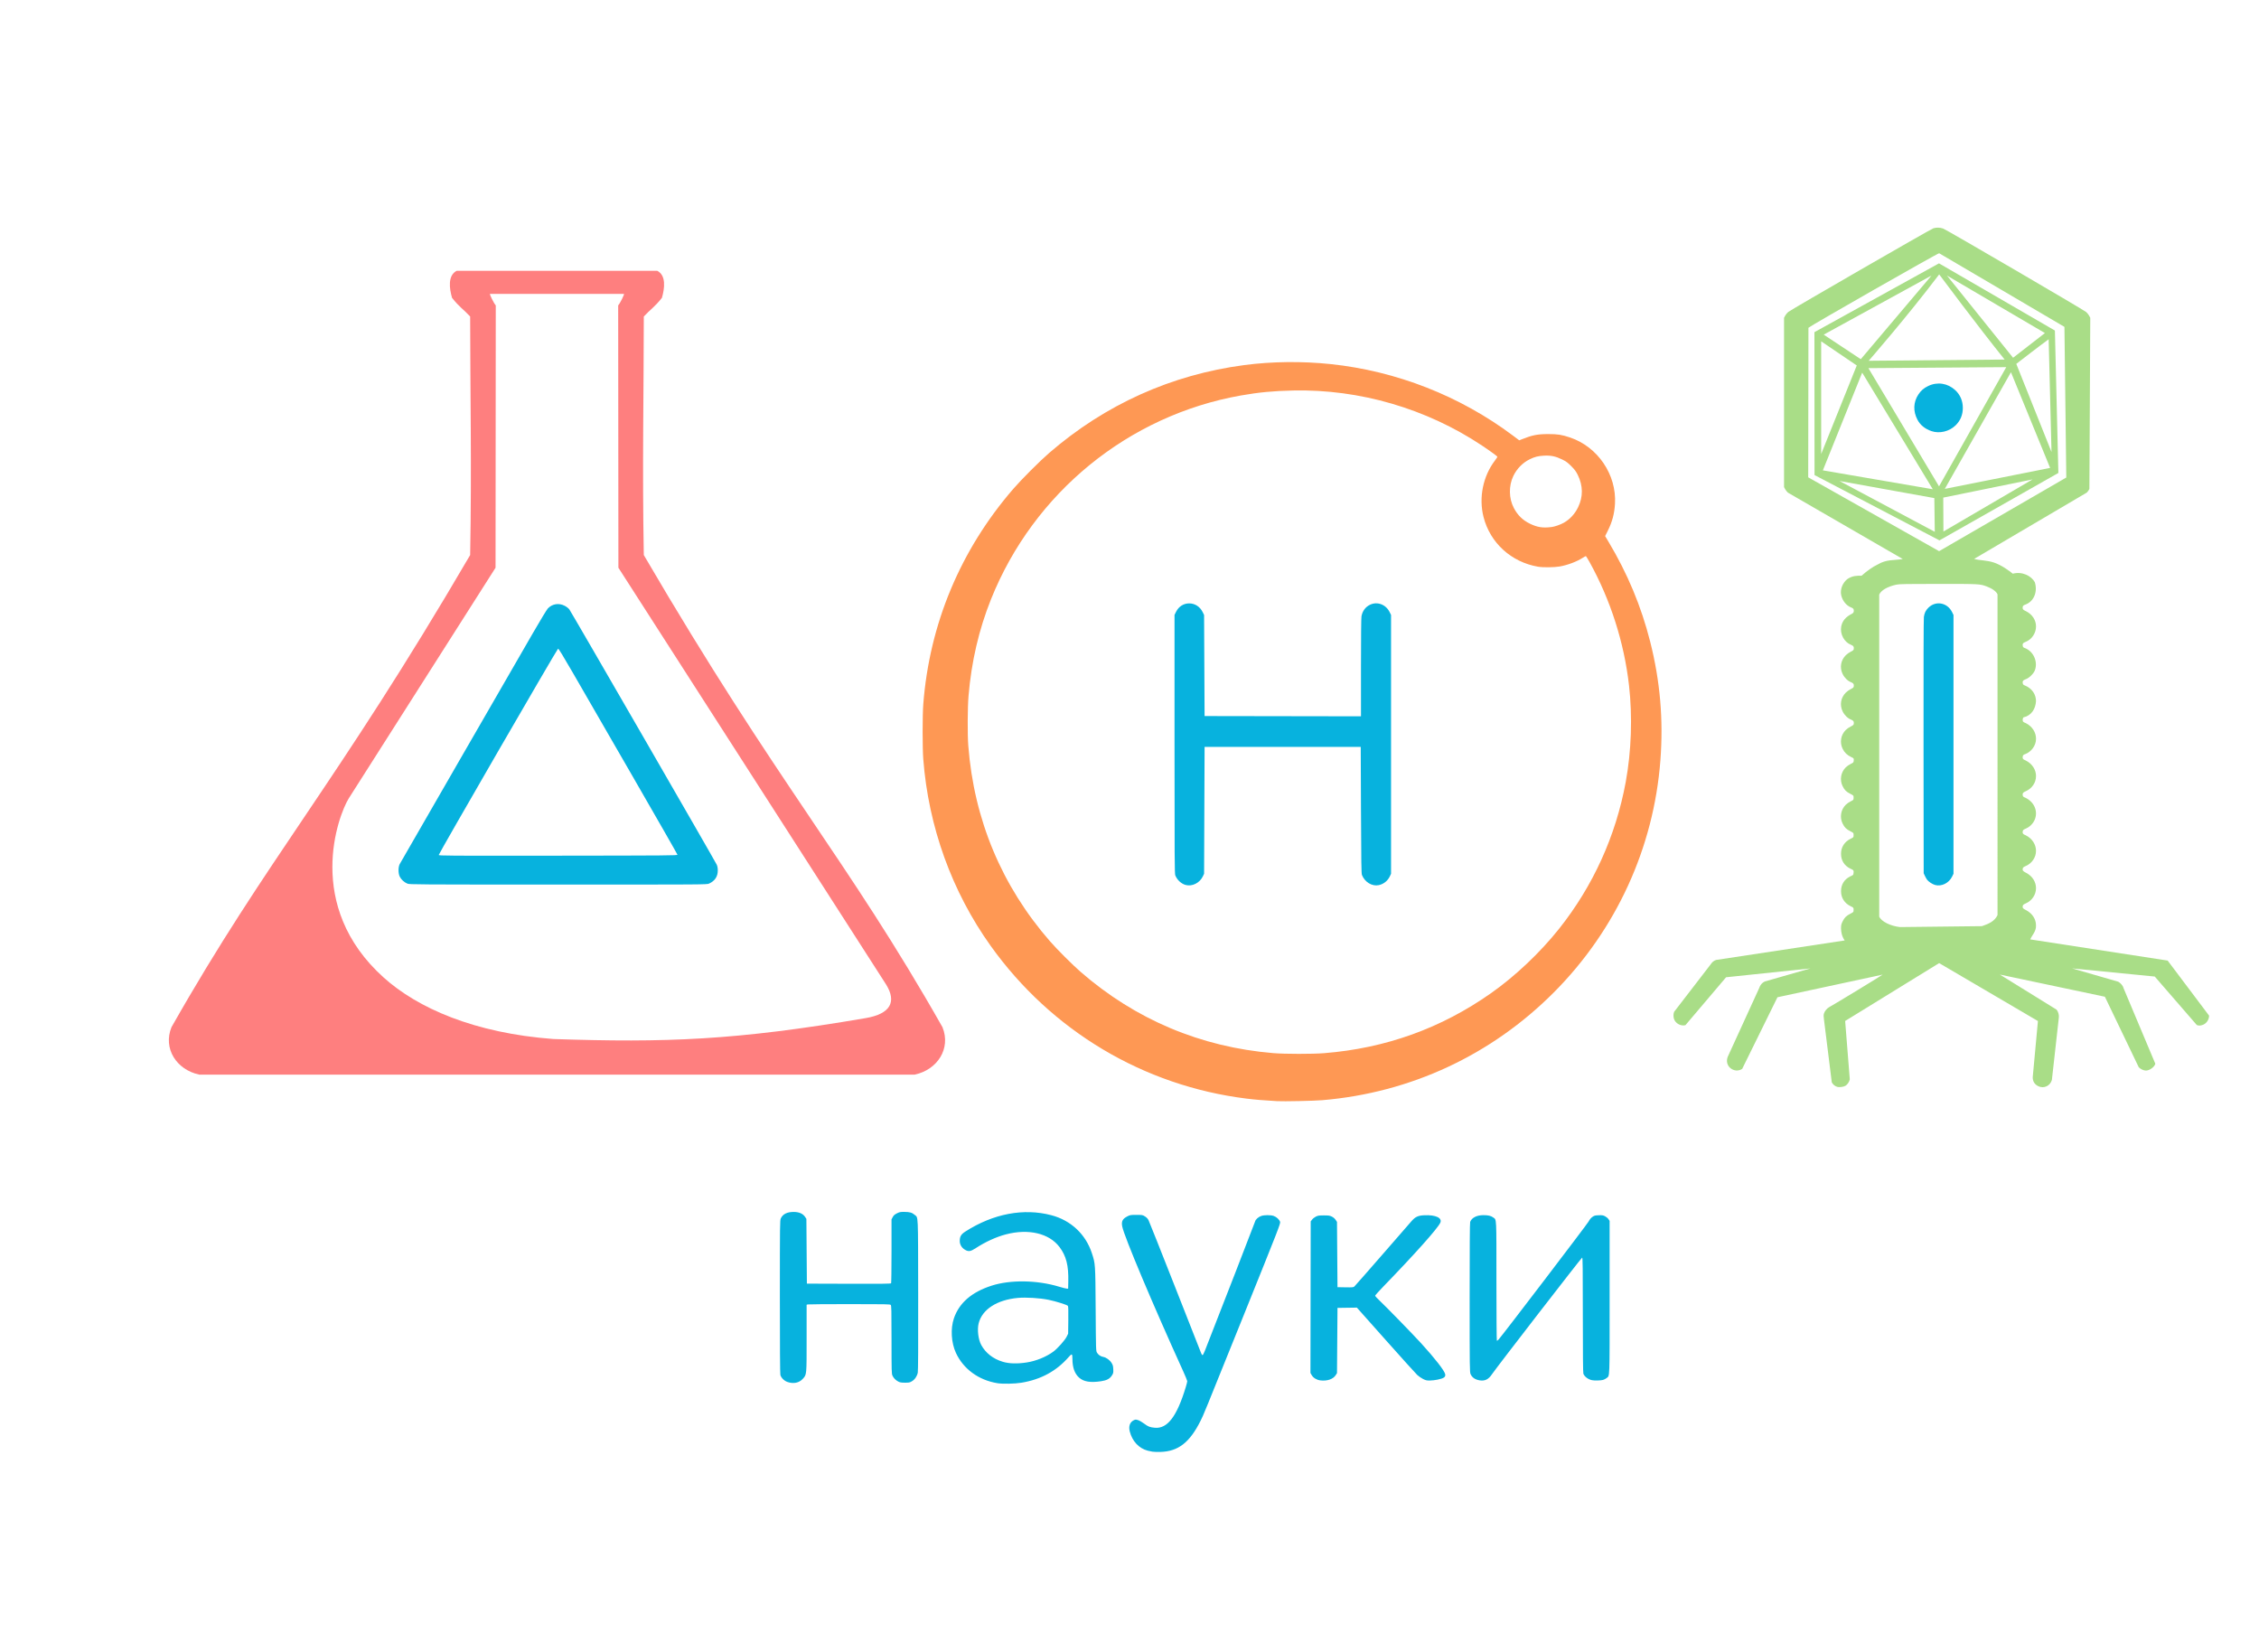<?xml version="1.0" encoding="UTF-8" standalone="no"?>
<!-- Created with Inkscape (http://www.inkscape.org/) -->

<svg
   xmlns:dc="http://purl.org/dc/elements/1.1/"
   xmlns:cc="http://creativecommons.org/ns#"
   xmlns:rdf="http://www.w3.org/1999/02/22-rdf-syntax-ns#"
   xmlns:svg="http://www.w3.org/2000/svg"
   xmlns="http://www.w3.org/2000/svg"
   xmlns:sodipodi="http://sodipodi.sourceforge.net/DTD/sodipodi-0.dtd"
   xmlns:inkscape="http://www.inkscape.org/namespaces/inkscape"
   id="svg2"
   version="1.1"
   inkscape:version="0.92.3 (2405546, 2018-03-11)"
   width="1222.52"
   height="893.701"
   viewBox="0 0 1146.112 837.844"
   sodipodi:docname="logo_dni_nauky_animated_plain.svg">
  <defs
     id="defs6">
    <inkscape:path-effect
       effect="simplify"
       id="path-effect9807"
       is_visible="true"
       steps="1"
       threshold="0"
       smooth_angles="360"
       helper_size="0"
       simplify_individual_paths="false"
       simplify_just_coalesce="false"
       simplifyindividualpaths="false"
       simplifyJustCoalesce="false" />
  </defs>
  <sodipodi:namedview
     pagecolor="#ffffff"
     bordercolor="#666666"
     borderopacity="1"
     objecttolerance="10"
     gridtolerance="10"
     guidetolerance="10"
     inkscape:pageopacity="0"
     inkscape:pageshadow="2"
     inkscape:window-width="1916"
     inkscape:window-height="1027"
     id="namedview4"
     showgrid="false"
     inkscape:zoom="1.4296801"
     inkscape:cy="497.75997"
     inkscape:window-x="0"
     inkscape:window-y="28"
     inkscape:window-maximized="0"
     units="px"
     inkscape:lockguides="false"
     inkscape:cx="251.76907"
     inkscape:current-layer="g9775" />
  <g
     inkscape:groupmode="layer"
     id="layer7"
     inkscape:label="logo_text"
     style="display:inline"
     transform="translate(0,93.75)"
     sodipodi:insensitive="true">
    <path
       sodipodi:nodetypes="cscccssccscssccscsscscsssccccsssccccsssscssssscccccscsscccsscscsssssscccccccccscccsscsscscscccsccsccccscccccssscccccscsssssssccccsccccccccscccccscsssccccsscsssssscsscscscccccscssccccscscccccsccsccsssssssssccccsccsccsscscsscccsccscssscssc"
       inkscape:export-ydpi="30.015354"
       inkscape:export-xdpi="30.015354"
       inkscape:connector-curvature="0"
       id="logo_text"
       d="m 584.744,642.673 c -0.705,-0.117 -1.788,-0.343 -2.407,-0.503 -4.482,-1.161 -7.875,-4.782 -9.152,-9.767 -0.664,-2.592 0.053,-4.668 1.947,-5.634 0.904,-0.461 1.069,-0.47 2.23,-0.126 0.694,0.206 2.082,1 3.11,1.778 2.031,1.538 2.91,1.879 5.44,2.108 6.361,0.576 11.144,-5.671 15.638,-20.425 0.451,-1.481 0.816,-2.923 0.811,-3.205 -0.01,-0.282 -0.954,-2.589 -2.108,-5.128 -15.378,-33.807 -29.789,-68.015 -30.873,-73.283 -0.537,-2.61 0.107,-3.913 2.552,-5.171 1.42,-0.73 1.652,-0.769 4.61,-0.769 3.015,0 3.154,0.025 4.351,0.769 0.833,0.518 1.429,1.145 1.827,1.923 0.325,0.635 6.379,15.864 13.454,33.843 7.075,17.979 13.034,33.122 13.243,33.65 0.209,0.529 0.522,0.961 0.697,0.961 0.174,0 0.69,-0.952 1.147,-2.115 7.979,-20.318 25.381,-65.119 25.514,-65.685 0.243,-1.032 1.665,-2.308 3.126,-2.806 1.556,-0.53 4.768,-0.536 6.307,-0.011 1.412,0.481 2.864,1.821 3.254,3.002 0.27,0.817 -0.658,3.197 -18.412,47.249 -20.707,51.381 -20.358,50.526 -21.987,53.769 -5.484,10.92 -11.274,15.415 -20.218,15.697 -1.551,0.049 -3.397,-0.007 -4.102,-0.123 z m -78.71,-34.748 c -9.51,-1.537 -17.269,-7.204 -21.043,-15.371 -2.384,-5.16 -2.803,-12.291 -1.029,-17.508 2.657,-7.813 8.996,-13.321 19.077,-16.577 9.546,-3.083 23.105,-2.885 34.29,0.502 1.683,0.51 3.406,0.945 3.829,0.969 l 0.769,0.042 0.077,-3.718 c 0.169,-8.082 -1.059,-12.887 -4.441,-17.387 -5.249,-6.983 -15.732,-9.46 -27.242,-6.437 -4.893,1.285 -10.245,3.723 -15.135,6.894 -2.805,1.819 -3.769,1.97 -5.623,0.884 -1.645,-0.964 -2.632,-2.638 -2.625,-4.45 0.01,-2.274 0.663,-3.378 2.822,-4.762 14.175,-9.086 29.599,-12.009 43.706,-8.281 9.84,2.6 17.334,9.617 20.476,19.175 1.805,5.489 1.788,5.244 1.945,28.595 0.138,20.616 0.151,21.041 0.667,21.92 0.664,1.13 1.881,1.959 3.203,2.182 1.464,0.247 3.304,1.582 4.211,3.054 0.652,1.059 0.79,1.574 0.858,3.205 0.075,1.791 0.022,2.036 -0.685,3.138 -1.089,1.696 -2.586,2.496 -5.491,2.932 -5.455,0.819 -8.842,0.262 -11.179,-1.84 -2.257,-2.03 -3.353,-5.111 -3.368,-9.467 -0.01,-2.724 -0.252,-2.859 -1.848,-1.026 -6.264,7.194 -14.102,11.462 -24.044,13.093 -3.404,0.558 -9.463,0.677 -12.178,0.238 z m 14.908,-10.529 c 4.685,-0.717 9.878,-2.828 13.451,-5.469 2.188,-1.617 5.89,-5.779 6.814,-7.66 l 0.72,-1.467 0.083,-6.874 c 0.061,-5.014 0,-6.972 -0.22,-7.238 -0.445,-0.536 -6.085,-2.304 -9.753,-3.057 -4.486,-0.921 -11.533,-1.354 -15.684,-0.962 -10.549,0.994 -17.985,5.798 -19.808,12.797 -0.834,3.202 -0.243,8.252 1.297,11.081 2.204,4.049 5.99,7.014 10.835,8.486 3.274,0.995 7.352,1.115 12.265,0.364 z m -121.436,9.901 c -1.636,-0.562 -3.175,-2.092 -3.584,-3.565 -0.17,-0.61 -0.258,-14.328 -0.255,-39.647 0.005,-37.107 0.024,-38.757 0.478,-39.758 1.012,-2.228 3.309,-3.341 6.762,-3.279 2.558,0.047 4.488,0.91 5.521,2.47 l 0.692,1.045 0.128,16.428 0.128,16.428 21.264,0.066 c 16.842,0.052 21.306,-0.002 21.468,-0.256 0.113,-0.177 0.206,-7.543 0.208,-16.37 v -16.048 l 0.597,-1.13 c 0.466,-0.882 0.925,-1.298 2.097,-1.899 1.347,-0.691 1.738,-0.768 3.826,-0.761 2.67,0.009 3.925,0.365 5.181,1.467 1.917,1.683 1.752,-1.992 1.828,40.572 0.047,26.227 -0.017,38.613 -0.204,39.515 -0.385,1.855 -1.509,3.5 -2.986,4.368 -1.117,0.657 -1.462,0.727 -3.545,0.717 -1.837,-0.008 -2.517,-0.12 -3.336,-0.551 -1.362,-0.716 -2.4,-1.772 -2.976,-3.028 -0.441,-0.962 -0.471,-2.092 -0.476,-18.249 -0.01,-15.311 -0.051,-17.268 -0.409,-17.626 -0.36,-0.36 -2.61,-0.403 -20.959,-0.399 -11.306,0.002 -20.816,0.073 -21.133,0.158 l -0.577,0.155 v 16.845 c 0,19.095 0.052,18.533 -1.928,20.736 -1.861,2.07 -4.731,2.657 -7.814,1.598 z m 270.301,-0.803 c -1.816,-0.239 -3.496,-1.27 -4.298,-2.639 l -0.65,-1.11 0.067,-38.451 0.067,-38.451 0.698,-0.915 c 0.384,-0.503 1.249,-1.187 1.923,-1.518 1.061,-0.522 1.602,-0.603 4.045,-0.603 2.449,0 2.983,0.08 4.055,0.608 0.775,0.382 1.491,0.995 1.923,1.647 l 0.688,1.04 0.128,16.556 0.128,16.556 4.002,0.07 c 3.526,0.062 4.065,0.016 4.531,-0.385 0.291,-0.25 6.656,-7.493 14.144,-16.094 7.488,-8.602 14.2,-16.307 14.916,-17.122 1.908,-2.175 3.319,-2.817 6.493,-2.956 5.813,-0.254 9.229,1.385 8.042,3.86 -1.447,3.016 -12.893,15.826 -28.86,32.3 -2.291,2.364 -4.166,4.46 -4.166,4.658 0,0.198 0.952,1.253 2.115,2.345 3.303,3.101 17.092,17.254 21.231,21.792 7.045,7.723 11.841,13.896 12.192,15.693 0.279,1.427 -0.642,2.08 -3.885,2.752 -1.123,0.233 -2.875,0.433 -3.894,0.444 -1.591,0.018 -2.08,-0.093 -3.461,-0.787 -0.885,-0.444 -2.202,-1.355 -2.928,-2.025 -0.726,-0.67 -7.915,-8.633 -15.976,-17.696 l -14.656,-16.478 -4.92,0.07 -4.92,0.07 -0.128,16.537 -0.128,16.537 -0.608,0.978 c -1.32,2.123 -4.394,3.179 -7.909,2.717 z m 80.945,-0.006 c -2.299,-0.356 -3.849,-1.412 -4.646,-3.166 -0.45,-0.99 -0.471,-2.716 -0.476,-38.772 0,-26 0.079,-37.96 0.266,-38.458 0.802,-2.128 3.338,-3.415 6.724,-3.412 2.48,0.002 3.847,0.328 4.99,1.191 1.714,1.293 1.602,-0.955 1.602,32.238 0,16.568 0.098,30.183 0.217,30.257 0.119,0.074 0.506,-0.179 0.86,-0.562 1.801,-1.949 44.98,-58.554 45.688,-59.893 0.544,-1.029 1.201,-1.827 1.922,-2.334 0.965,-0.678 1.345,-0.78 3.189,-0.849 1.781,-0.068 2.265,0.009 3.245,0.513 0.633,0.326 1.412,0.984 1.731,1.463 l 0.579,0.871 v 38.817 c 0,42.599 0.115,39.54 -1.541,40.934 -0.434,0.366 -1.259,0.791 -1.833,0.946 -1.194,0.321 -4.378,0.384 -5.643,0.111 -1.918,-0.414 -3.743,-1.806 -4.299,-3.279 -0.187,-0.494 -0.273,-9.88 -0.273,-29.805 0,-24.074 -0.059,-29.083 -0.342,-29.083 -0.332,0 -43.663,56.025 -45.694,59.079 -1.787,2.688 -3.592,3.608 -6.267,3.194 z M 601.524,355.178 c -2.226,-0.624 -4.258,-2.507 -5.231,-4.847 -0.354,-0.851 -0.396,-7.952 -0.396,-66.555 v -65.602 l 0.787,-1.576 c 1.339,-2.68 3.78,-4.243 6.64,-4.254 2.919,-0.01 5.496,1.652 6.858,4.424 l 0.713,1.451 0.128,25.638 0.128,25.638 39.675,0.065 39.675,0.065 v -24.707 c 0,-15.201 0.098,-25.221 0.253,-26.043 0.509,-2.684 1.991,-4.699 4.281,-5.819 3.703,-1.812 8.095,-0.183 10.008,3.711 l 0.713,1.451 v 65.634 65.634 l -0.54,1.167 c -1.114,2.407 -3.167,4.074 -5.683,4.613 -3.386,0.726 -7.075,-1.493 -8.542,-5.139 -0.301,-0.749 -0.382,-6.198 -0.489,-32.945 l -0.128,-32.048 h -39.611 -39.611 l -0.128,32.176 -0.128,32.176 -0.548,1.185 c -1.599,3.457 -5.482,5.439 -8.823,4.503 z m -394.819,-0.671 c -1.59,-0.644 -3.169,-2.084 -3.881,-3.539 -0.835,-1.709 -0.839,-4.834 -0.008,-6.422 0.316,-0.604 14.142,-24.602 30.725,-53.328 16.582,-28.726 33.146,-57.422 36.807,-63.767 3.662,-6.346 7.079,-11.984 7.593,-12.529 2.229,-2.363 5.58,-2.905 8.529,-1.378 0.981,0.508 1.921,1.238 2.398,1.864 0.932,1.222 74.05,127.84 74.791,129.515 0.35,0.791 0.51,1.714 0.51,2.939 0,3.063 -1.488,5.282 -4.442,6.622 -1.103,0.501 -1.974,0.506 -76.493,0.498 -72.304,-0.008 -75.424,-0.028 -76.531,-0.476 z m 137.006,-14.667 c -0.017,-0.231 -10.447,-18.46 -23.177,-40.509 -12.73,-22.049 -26.263,-45.487 -30.072,-52.085 -4.987,-8.638 -7.038,-11.975 -7.328,-11.919 -0.452,0.087 -60.513,103.898 -60.525,104.613 -0.007,0.427 2.993,0.446 60.563,0.385 55.928,-0.06 60.568,-0.097 60.54,-0.485 z m 638.042,15.341 c -1.4,-0.393 -3.359,-1.7 -4.093,-2.732 -0.296,-0.417 -0.794,-1.31 -1.107,-1.986 l -0.567,-1.229 -0.07,-64.224 c -0.044,-39.686 0.022,-64.831 0.173,-65.811 0.317,-2.066 0.915,-3.287 2.278,-4.651 3.724,-3.729 9.649,-2.635 12.034,2.223 l 0.713,1.451 v 65.634 65.634 l -0.713,1.451 c -1.628,3.316 -5.381,5.156 -8.646,4.24 z m -1.794,-230.226 c -3.312,-1.133 -5.687,-3.058 -7.126,-5.775 -2.284,-4.315 -2.11,-8.961 0.48,-12.84 1.34,-2.007 2.743,-3.215 4.979,-4.287 4.668,-2.238 9.871,-1.431 13.726,2.131 2.485,2.295 3.829,5.435 3.833,8.957 0,3.551 -1.225,6.503 -3.718,8.926 -3.175,3.086 -8.149,4.265 -12.175,2.888 z"
       style="display:inline;fill:#07b2de;fill-opacity:1;stroke:none;stroke-width:1" />
  </g>
  <g
     inkscape:groupmode="layer"
     id="g4927"
     inkscape:label="logo_phage"
     style="display:inline"
     transform="translate(0,93.75)"
     sodipodi:insensitive="true">
    <path
       sodipodi:nodetypes="ccccsccccccccccscccccssccscccsscsscscsssccsssssscscsssscssscssscccccccccsscccccccsccccscccscccscccscccccccccccccccccccccccccccccccccccccccscccccccccccscscccccccccccsccccccscccccccccccccccccccccccccccccccccccccccc"
       inkscape:export-ydpi="30.015354"
       inkscape:export-xdpi="30.015354"
       inkscape:connector-curvature="0"
       id="phage"
       d="m 932.075,457.583 c -1.173,-0.382 -2.034,-1.097 -2.711,-2.252 l -3.956,-31.807 c -0.247,-1.654 -0.248,-2.338 -0.01,-3.145 0.363,-1.213 1.575,-2.676 2.696,-3.254 1.907,-0.984 27.075,-16.289 27.075,-16.464 l -53.366,11.482 -17.899,36.337 c -1.896,1.255 -4.327,1.057 -6.095,-0.496 -1.593,-1.399 -2.06,-3.635 -1.192,-5.714 l 15.909,-34.77 c 0.445,-1.497 1.529,-2.782 2.829,-3.352 l 23.151,-6.628 -42.77,4.483 -20.618,24.296 c -2.079,0.568 -4.558,-0.581 -5.582,-2.589 -0.593,-1.163 -0.665,-2.978 -0.164,-4.17 l 18.473,-23.99 c 0.752,-1.191 1.681,-1.963 2.796,-2.325 l 65.263,-9.897 c -1.488,-2.159 -1.803,-4.294 -1.854,-6.057 0,-1.683 0.115,-2.198 0.802,-3.594 0.979,-1.989 1.828,-2.831 3.946,-3.913 1.627,-0.831 1.628,-0.833 1.628,-1.958 0,-1.117 -0.012,-1.131 -1.466,-1.829 -3.133,-1.502 -4.912,-4.272 -4.907,-7.64 0.01,-3.361 1.617,-5.965 4.638,-7.495 1.324,-0.572 1.734,-0.628 1.734,-1.994 0.201,-1.383 -0.599,-1.419 -1.734,-1.994 -3.021,-1.53 -4.633,-4.133 -4.638,-7.495 -0.01,-3.368 1.774,-6.138 4.907,-7.64 1.454,-0.697 1.466,-0.712 1.466,-1.829 0,-1.125 0,-1.127 -1.628,-1.958 -2.117,-1.082 -2.966,-1.923 -3.946,-3.913 -1.56,-3.169 -0.922,-7.006 1.582,-9.511 0.583,-0.583 1.72,-1.376 2.526,-1.763 1.454,-0.697 1.466,-0.712 1.466,-1.829 0,-1.125 0,-1.127 -1.628,-1.958 -2.117,-1.082 -2.966,-1.923 -3.946,-3.913 -1.56,-3.169 -0.922,-7.006 1.582,-9.511 0.583,-0.583 1.72,-1.376 2.526,-1.761 1.406,-0.673 1.469,-0.745 1.544,-1.772 0.077,-1.065 0.07,-1.075 -1.291,-1.719 -2.063,-0.976 -3.4,-2.258 -4.335,-4.159 -1.587,-3.223 -0.965,-7.039 1.557,-9.562 0.583,-0.583 1.72,-1.376 2.526,-1.762 1.08,-0.517 1.488,-0.859 1.551,-1.3 0.17,-1.194 -0.164,-1.739 -1.342,-2.189 -1.711,-0.653 -3.346,-2.24 -4.294,-4.163 -1.601,-3.253 -0.976,-6.982 1.6,-9.547 0.621,-0.618 1.764,-1.428 2.54,-1.8 1.031,-0.494 1.433,-0.836 1.495,-1.273 0.17,-1.194 -0.164,-1.739 -1.342,-2.189 -1.711,-0.653 -3.346,-2.24 -4.294,-4.163 -1.601,-3.253 -0.976,-6.982 1.6,-9.547 0.621,-0.618 1.764,-1.428 2.54,-1.8 1.031,-0.494 1.433,-0.836 1.495,-1.273 0.17,-1.194 -0.164,-1.739 -1.342,-2.189 -3.494,-1.334 -5.736,-5.486 -5.018,-9.292 0.54,-2.862 2.256,-4.893 5.505,-6.516 0.797,-0.398 1.058,-1.104 0.795,-2.151 -0.098,-0.39 -0.516,-0.72 -1.282,-1.013 -2.434,-0.929 -4.432,-3.429 -5.052,-6.319 -0.603,-2.813 0.758,-6.262 3.205,-8.122 2.611,-1.647 4.368,-1.662 7.172,-1.665 2.549,-2.292 5.602,-4.505 8.223,-5.723 4.485,-2.655 8.134,-1.982 12.664,-2.733 L 907.056,156.131 c -0.444,-0.423 -1.057,-1.185 -1.362,-1.749 l -0.553,-1.026 V 67.468 l 0.573,-1.072 c 0.315,-0.59 1.007,-1.434 1.538,-1.878 1.422,-1.187 72.296,-42.044 73.65,-42.457 1.552,-0.474 3.291,-0.447 4.938,0.118 1.608,0.552 71.115,41.128 72.558,42.337 0.531,0.445 1.223,1.291 1.538,1.88 l 0.573,1.072 -0.45,86.845 c -0.247,0.526 -0.836,1.369 -1.308,1.818 l -57.157,33.637 c 2.509,0.808 6.276,0.586 10.066,1.867 3.79,1.281 7.601,4.067 9.543,5.645 v 0 c 4.639,-1.278 9.445,1.059 11.18,4.37 1.428,4.545 -0.245,9.561 -4.696,11.251 -0.896,0.318 -1.309,0.619 -1.411,1.027 -0.292,1.162 0.085,1.731 1.554,2.339 3.475,1.721 5.144,4.788 5.151,7.724 0.032,3.388 -2.142,6.686 -5.294,7.883 -1.35,0.48 -1.698,1.036 -1.398,2.235 0.113,0.451 0.435,0.714 1.13,0.922 4.741,1.889 6.654,7.648 4.809,11.639 -0.848,1.733 -2.853,3.576 -4.541,4.176 -1.347,0.478 -1.698,1.037 -1.4,2.225 0.108,0.43 0.452,0.718 1.117,0.937 3.746,1.569 5.561,4.666 5.572,7.928 -0.234,3.886 -2.288,7.286 -6.255,8.204 -0.355,0 -0.626,1.134 -0.445,1.859 0.102,0.408 0.516,0.709 1.411,1.027 3.512,1.717 5.287,4.89 5.291,7.883 0.121,3.6 -2.562,6.881 -5.574,7.928 -0.666,0.219 -1.009,0.507 -1.117,0.937 -0.298,1.188 0.053,1.746 1.4,2.225 3.51,1.716 5.286,4.887 5.294,7.883 0.047,3.463 -2.187,6.448 -5.151,7.724 -1.468,0.609 -1.846,1.177 -1.554,2.339 0.102,0.408 0.516,0.709 1.411,1.027 3.514,1.717 5.289,4.894 5.287,7.883 0.064,3.365 -2.151,6.424 -5.066,7.691 -1.059,0.439 -1.523,0.782 -1.629,1.204 -0.29,1.157 0.071,1.719 1.408,2.194 3.514,1.717 5.289,4.894 5.287,7.883 0.064,3.365 -2.151,6.424 -5.066,7.691 -1.035,0.429 -1.524,0.785 -1.624,1.184 -0.274,1.092 0.018,1.498 1.669,2.321 3.407,1.768 5.02,4.832 5.027,7.776 0,3.471 -2.201,6.461 -5.169,7.731 -0.952,0.395 -1.429,0.752 -1.527,1.144 -0.279,1.11 0.01,1.496 1.697,2.306 3.246,1.744 4.973,4.607 4.993,7.663 0.193,3.119 -2.182,5.22 -2.906,7.16 l 69.7,10.739 21.024,27.933 c 0,2.177 -1.505,4.23 -3.507,4.786 -1.216,0.338 -1.51,0.338 -2.702,0.007 l -21.352,-24.623 -41.919,-4.129 23.37,6.74 c 1.162,0.586 2.452,2.116 2.663,3.161 l 16.169,38.459 c -0.413,1.646 -2.918,3.466 -4.77,3.466 -1.15,0 -2.757,-0.745 -3.638,-1.687 l -17.183,-35.767 -53.274,-11.248 28.768,17.801 c 0.821,0.979 1.304,2.62 1.157,3.923 l -3.539,31.732 c -0.826,2.984 -4.017,4.507 -6.772,3.231 -1.966,-0.91 -2.948,-2.44 -2.948,-4.591 l 2.639,-28.519 -50.113,-29.385 -47.693,29.353 2.358,29.645 c -0.289,1.281 -1.186,2.6 -2.19,3.22 -0.967,0.598 -3.189,0.877 -4.244,0.534 z m 73.476,-81.511 c 3.532,-1.21 6.385,-2.454 7.903,-5.591 V 207.766 c -0.64,-1.529 -2.756,-2.991 -5.511,-4.018 -3.42,-1.274 -3.457,-1.294 -24.222,-1.294 -16.019,0 -20.108,0.066 -21.547,0.372 -4.557,0.97 -7.932,2.948 -8.744,5.093 v 163.308 c 1.031,2.453 5.661,4.779 10.528,5.312 z m 42.785,-227.58 -0.941,-76.424 -63.559,-37.351 c -0.498,-0.165 -65.506,36.897 -66.322,37.815 l -0.113,75.862 66.401,37.452 z m -127.727,-1.246 -0.053,-72.491 63.198,-34.908 58.805,34.081 1.767,72.25 -60.335,34.201 -63.381,-33.133 z m 60.784,11.684 -48.103,-8.678 48.324,25.77 z m 49.83,-9.482 -45.307,9.235 0.087,17.2 z m -86.441,-54.162 -19.945,49.573 55.765,9.579 z m 95.349,48.332 -19.868,-48.547 -33.563,59.183 z m -22.252,-51.114 -69.938,0.507 35.832,59.962 z m -75.844,-0.854 -18.056,-12.244 -10e-4,57.159 z m 97.358,-13.285 c -5.468,3.983 -11.67,8.832 -16.425,12.477 l 17.869,44.697 z m -22.337,10.284 c -13.467,-16.68 -33.206,-43.202 -33.206,-43.202 -16.209,21.438 -35.761,43.821 -35.761,43.821 z m -37.094,-42.616 -54.7,29.978 18.811,12.45 z m 57.535,29.174 -49.684,-29.153 33.527,41.685 z"
       style="fill:#a9dd87;fill-opacity:1;stroke:none;stroke-width:1" />
  </g>
  <g
     style="display:inline"
     inkscape:label="logo_atom"
     id="g4862"
     inkscape:groupmode="layer"
     transform="translate(0,93.75)"
     sodipodi:insensitive="true">
    <path
       style="fill:#fe9854;fill-opacity:1;stroke:none;stroke-width:1"
       d="m 647.815,464.842 c -7.365,-0.436 -10.973,-0.737 -15.383,-1.283 -52.213,-6.464 -98.947,-34.347 -129.77,-77.425 -19.72,-27.56 -31.613,-60.504 -34.239,-94.843 -0.434,-5.67 -0.433,-22.027 0,-27.689 3.122,-40.76 18.798,-78.294 45.667,-109.348 4.165,-4.814 13.489,-14.143 18.223,-18.234 28.453,-24.589 61.989,-39.692 98.964,-44.57 13.928,-1.838 29.353,-2.015 43.79,-0.503 33.43,3.501 65.689,16.151 92.565,36.297 l 3.164,2.372 1.323,-0.529 c 5.298,-2.12 7.88,-2.629 13.373,-2.637 4.787,-0.007 6.827,0.31 11.024,1.712 14.093,4.707 23.721,18.878 22.853,33.635 -0.3,5.095 -1.393,9.194 -3.655,13.707 l -1.351,2.695 1.62,2.706 c 9.772,16.322 16.706,32.932 21.253,50.906 5.054,19.978 6.736,39.576 5.165,60.191 -3.381,44.364 -22.472,85.956 -53.987,117.614 -31.713,31.857 -72.757,50.975 -117.525,54.741 -4.329,0.364 -19.676,0.688 -23.075,0.486 z m 24.103,-24.342 c 31.165,-2.5 59.267,-12.614 84.591,-30.444 12.252,-8.626 24.942,-20.635 34.471,-32.62 17.293,-21.751 28.804,-47.087 33.84,-74.48 2.865,-15.585 3.467,-33.198 1.674,-48.969 -2.481,-21.827 -9.395,-43.438 -20.032,-62.622 -0.919,-1.657 -1.77,-3.013 -1.892,-3.013 -0.122,0 -0.855,0.405 -1.629,0.9 -3.049,1.95 -7.59,3.655 -11.634,4.367 -2.688,0.473 -8.475,0.535 -10.94,0.116 -13.619,-2.313 -24.362,-12.108 -27.696,-25.252 -2.48,-9.778 -0.283,-20.635 5.789,-28.614 0.687,-0.902 1.25,-1.756 1.251,-1.897 0,-0.262 -3.676,-2.947 -7.804,-5.695 -28.188,-18.768 -62.077,-28.654 -95.759,-27.936 -10.062,0.215 -17.478,0.918 -26.536,2.518 -57.063,10.079 -105.157,49.294 -126.829,103.414 -6.131,15.31 -9.926,31.627 -11.39,48.969 -0.5,5.927 -0.569,19.548 -0.128,25.254 2.907,37.567 16.95,71.177 41.484,99.282 3.565,4.084 11.396,11.906 15.462,15.445 27.824,24.215 60.962,38.194 97.811,41.26 5.874,0.489 19.905,0.498 25.897,0.017 z m 115.355,-266.903 c 1.594,-0.202 4.497,-1.229 6.169,-2.181 3.08,-1.754 5.546,-4.434 7.203,-7.825 2.62,-5.361 2.55,-10.984 -0.206,-16.516 -0.853,-1.712 -1.554,-2.649 -3.272,-4.371 -1.826,-1.83 -2.589,-2.388 -4.623,-3.379 -3.278,-1.598 -5.698,-2.102 -9.205,-1.918 -3.002,0.157 -4.685,0.585 -7.244,1.839 -3.558,1.744 -6.517,4.764 -8.3,8.471 -2.403,4.996 -2.302,11.366 0.256,16.23 1.943,3.693 4.527,6.208 8.212,7.994 3.753,1.818 6.497,2.231 11.009,1.659 z"
       id="atom"
       inkscape:connector-curvature="0"
       inkscape:export-xdpi="30.015354"
       inkscape:export-ydpi="30.015354"
       sodipodi:nodetypes="csscssssscssssscsssssccccsssssssssscsssssssssccccssssssssssc" />
    <rect
       style="fill:none;fill-opacity:1;stroke:none;stroke-width:0.938;stroke-linecap:round;stroke-linejoin:miter;stroke-miterlimit:4;stroke-dasharray:none;stroke-dashoffset:0;stroke-opacity:1"
       id="rect14492"
       width="140.329"
       height="237.378"
       x="530.587"
       y="33.927" />
  </g>
  <g
     inkscape:groupmode="layer"
     id="layer8"
     inkscape:label="flask"
     style="display:inline"
     transform="translate(0,93.75)"
     sodipodi:insensitive="true">
    <g
       style="display:none"
       inkscape:label="logo_flask_empty"
       id="g9775"
       inkscape:groupmode="layer">
      <path
         style="fill:#137f7f;fill-opacity:1;stroke:none;stroke-width:1;stroke-opacity:1"
         d="m 236.983,65.726 c -4.298,2.199 -3.539,8.302 -2.227,12.852 3.342,4.285 5.785,5.787 8.621,8.895 0,33.062 0.779,72.31 0,113.443 -64.171,109.78 -96.526,144.222 -142.072,224.561 -4.091,10.16 2.395,20.215 13.204,22.535 h 170.167 170.167 c 10.809,-2.32 17.295,-12.375 13.204,-22.535 -45.546,-80.338 -77.9,-114.781 -142.072,-224.561 -0.779,-41.133 0,-80.381 0,-113.443 2.836,-3.108 5.279,-4.611 8.621,-8.895 1.312,-4.55 2.072,-10.653 -2.227,-12.852 h -47.693 z m 15.813,10.977 h 31.88 31.88 c 0.213,0.213 -1.78,4.385 -2.77,5.488 l 0.108,124.753 130.063,204.124 c 5.053,8.165 2.425,15.818 -9.728,15.992 -16.686,0.299 -96.049,3.809 -149.553,2.036 -53.504,1.773 -132.867,-1.737 -149.553,-2.036 -12.153,-0.175 -14.782,-7.827 -9.728,-15.992 L 255.458,206.944 255.566,82.191 c -0.99,-1.103 -2.984,-5.274 -2.77,-5.488 z"
         id="path9773"
         inkscape:connector-curvature="0"
         sodipodi:nodetypes="cccccccccccccccccccccccccccc" />
    </g>
    <g
       inkscape:groupmode="layer"
       id="g9901"
       inkscape:label="logo_flask_finish"
       style="display:inline"
       sodipodi:insensitive="true">
      <path
         id="path9899"
         d="m 231.711,43.618 c -4.585,2.345 -3.775,8.856 -2.375,13.709 3.565,4.57 6.171,6.173 9.195,9.488 0,35.267 0.831,77.131 0,121.006 -68.449,117.098 -102.961,153.837 -151.543,239.531 -4.364,10.837 2.555,21.562 14.084,24.037 H 282.584 464.096 c 11.529,-2.475 18.448,-13.2 14.084,-24.037 -48.582,-85.694 -83.094,-122.433 -151.543,-239.531 -0.831,-43.875 0,-85.739 0,-121.006 3.025,-3.316 5.631,-4.918 9.195,-9.488 1.399,-4.853 2.21,-11.364 -2.375,-13.709 h -50.873 z m 16.867,11.709 h 34.006 34.006 c 0.227,0.227 -1.899,4.677 -2.955,5.854 l 0.115,133.07 135.813,211.417 c 5.39,8.709 2.403,14.875 -10.377,17.059 -66.078,11.292 -101.28,12.498 -158.351,10.608 -40.284,-3.006 -68.977,-15.73 -86.179,-31.199 -40.381,-36.313 -23.094,-82.184 -17.704,-90.894 L 251.418,194.251 251.534,61.18 c -1.056,-1.177 -3.182,-5.626 -2.955,-5.854 z"
         style="fill:#fe7f7f;fill-opacity:1;stroke:none;stroke-width:1.067;stroke-opacity:1"
         inkscape:connector-curvature="0"
         sodipodi:nodetypes="cccccccccccccccccccccscscccc" />
    </g>
    <g
       style="display:none"
       inkscape:label="logo_flask_left-spleash_02"
       id="g9909"
       inkscape:groupmode="layer"
       sodipodi:insensitive="true">
      <path
         sodipodi:nodetypes="ccccccccccccccccccccccccccccc"
         inkscape:connector-curvature="0"
         style="fill:#137f7f;fill-opacity:1;stroke:#ed0000;stroke-width:1.067;stroke-opacity:1"
         d="m 229.836,45.493 c -4.585,2.345 -3.775,8.856 -2.375,13.709 3.565,4.57 6.171,6.173 9.195,9.488 0,35.267 0.831,77.131 0,121.006 -68.449,117.098 -102.961,153.837 -151.543,239.531 -4.364,10.837 2.555,21.562 14.084,24.037 l 179.533,-3.957 183.49,3.957 c 11.529,-2.475 18.448,-13.2 14.084,-24.037 -48.582,-85.694 -83.094,-122.433 -151.543,-239.531 -0.831,-43.875 0,-85.739 0,-121.006 3.025,-3.316 5.631,-4.918 9.195,-9.488 1.399,-4.853 2.21,-11.364 -2.375,-13.709 h -50.873 z m 16.867,11.709 h 34.006 34.006 c 0.227,0.227 -1.899,4.677 -2.955,5.854 L 311.875,196.126 447.918,407.088 c 5.39,8.709 2.357,17.327 -10.606,17.513 -17.799,0.319 -211.803,15.231 -232.769,-36.119 -9.59,-7.012 -8.46,-7.541 -12.411,-18.246 -8.512,-38.27 52.981,-173.295 58.371,-182.005 l -0.96,-112.292 0.115,-12.885 c -1.056,-1.177 -3.182,-5.626 -2.955,-5.854 z"
         id="path9907" />
    </g>
    <g
       inkscape:groupmode="layer"
       id="g9905"
       inkscape:label="logo_flask_left-spleash_01"
       style="display:none">
      <path
         id="path9903"
         d="m 313.096,41.066 c -5.209,0.348 -6.997,6.684 -7.585,11.722 1.549,5.636 3.362,8.149 4.896,12.412 -13.793,32.578 -29.388,71.581 -47.326,111.782 -109.868,81.027 -156.541,101.279 -235.531,161.174 -8.323,8.28 -6.042,20.932 3.782,27.79 l 169.9,71.983 169.9,71.983 c 11.76,2.286 22.43,-4.878 22.584,-16.619 -11.959,-98.428 -29.894,-146.053 -48.166,-281.37 16.382,-40.86 33.533,-79.203 47.326,-111.782 4.128,-1.863 7.194,-2.31 12.318,-5.118 3.208,-3.928 6.513,-9.621 3.139,-13.606 l -47.619,-20.175 z m 11.209,17.505 31.83,13.486 31.83,13.486 c 0.124,0.3 -3.607,3.567 -5.055,4.235 l -51.937,122.972 44.83,248.832 c 1.639,10.183 -4.57,16.941 -16.777,11.972 C 342.241,466.791 155.12,408.069 155.578,352.319 110.109,287.696 378.983,122.621 392.876,100.14 310.213,-1.442 304.957,97.542 313.408,91.634 l 6.225,-14.627 5.147,-11.857 c -0.528,-1.506 -0.779,-6.459 -0.477,-6.579 z"
         style="fill:#137f7f;fill-opacity:1;stroke:#ed0000;stroke-width:1.077;stroke-opacity:1"
         inkscape:connector-curvature="0"
         sodipodi:nodetypes="ccccccccccccccccccccccccccccc" />
    </g>
    <g
       style="display:none"
       inkscape:label="logo_flask_left-spleash"
       id="g9893"
       inkscape:groupmode="layer">
      <path
         sodipodi:nodetypes="cccccccccccccccccccccccccccc"
         inkscape:connector-curvature="0"
         style="fill:none;fill-opacity:1;stroke:#ed0000;stroke-width:1.067;stroke-opacity:1"
         d="m 229.836,45.493 c -4.585,2.345 -3.775,8.856 -2.375,13.709 3.565,4.57 6.171,6.173 9.195,9.488 0,35.267 0.831,77.131 0,121.006 -68.449,117.098 -102.961,153.837 -151.543,239.531 -4.364,10.837 2.555,21.562 14.084,24.037 H 280.709 462.221 c 11.529,-2.475 18.448,-13.2 14.084,-24.037 -48.582,-85.694 -83.094,-122.433 -151.543,-239.531 -0.831,-43.875 0,-85.739 0,-121.006 3.025,-3.316 5.631,-4.918 9.195,-9.488 1.399,-4.853 2.21,-11.364 -2.375,-13.709 h -50.873 z m 16.867,11.709 h 34.006 34.006 c 0.227,0.227 -1.899,4.677 -2.955,5.854 L 311.875,196.126 447.918,407.088 c 5.39,8.709 2.357,17.327 -10.606,17.513 -17.799,0.319 -118.82,-60.936 -139.786,-112.286 -65.973,-41.633 -7.966,-106.459 -4.002,-132.497 -12.964,-0.186 -54.345,32.455 -48.955,23.745 l 4.975,-7.439 0.115,-133.07 c -1.056,-1.177 -3.182,-5.626 -2.955,-5.854 z"
         id="path9891" />
    </g>
    <g
       inkscape:groupmode="layer"
       id="g9897"
       inkscape:label="logo_flask_left_wave"
       style="display:none">
      <path
         id="path9895"
         d="m 285.566,40.697 c 5.125,1.149 5.84,7.607 5.579,12.613 -2.489,5.257 -4.716,7.428 -6.959,11.347 8.252,33.923 17.218,74.394 28.314,116.397 95.729,96.109 138.778,123.115 207.326,193.813 6.892,9.37 2.495,21.358 -8.435,26.523 l -181.195,43.832 -181.195,43.832 C 136.913,489.459 127.497,480.813 129.317,469.335 157.763,375.173 183.618,331.499 224.548,202.331 c -9.437,-42.405 -20.062,-82.474 -28.314,-116.397 -3.795,-2.459 -6.772,-3.371 -11.399,-6.906 -2.533,-4.33 -4.865,-10.397 -0.837,-13.76 l 50.784,-12.285 z m -14.098,15.336 -33.946,8.212 -33.947,8.212 c -0.174,0.274 2.99,4.04 4.32,4.917 l 31.022,128.03 -21.605,60.623 c -3.343,9.679 2.597,43.908 41.435,56.863 38.839,12.955 52.559,14.647 76.316,16.209 23.757,1.561 59.695,7.538 77.388,2.933 12.897,-3.31 22.29,-23.913 8.576,-40.152 L 301.14,190.352 269.888,62.377 c 0.779,-1.387 1.86,-6.18 1.58,-6.344 z"
         style="fill:#137f7f;fill-opacity:1;stroke:none;stroke-width:1.076;stroke-opacity:1"
         inkscape:connector-curvature="0"
         sodipodi:nodetypes="ccccccccccccccccccccczzccccc" />
    </g>
    <g
       style="display:none"
       inkscape:label="logo_flask_right_wave"
       id="g9942"
       inkscape:groupmode="layer">
      <path
         sodipodi:nodetypes="cccccccccccccccccccccccccccc"
         inkscape:connector-curvature="0"
         style="fill:#137f7f;fill-opacity:1;stroke:none;stroke-width:1.047;stroke-opacity:1"
         d="m 578.268,14.905 c 4.976,-0.874 8.195,4.705 9.971,9.334 -0.086,5.688 -1.177,8.484 -1.583,12.869 20.869,27.624 44.992,60.907 71.605,94.783 122.872,51.248 171.627,59.619 260.364,98.016 9.828,5.908 10.76,18.4 3.2,27.156 L 779.745,364.391 637.665,471.719 c -10.489,4.879 -22.251,0.568 -25.248,-10.5 -12.681,-95.85 -7.407,-145.035 -23.121,-277.231 -25.313,-34.859 -50.736,-67.159 -71.605,-94.783 -4.33,-0.809 -7.318,-0.523 -12.812,-1.995 -3.967,-2.974 -8.454,-7.595 -6.253,-12.143 l 39.821,-30.081 z m -6.274,19.145 -26.618,20.108 -26.618,20.108 c -0.043,0.313 4.254,2.541 5.777,2.838 l 78.654,104.301 13.074,160.002 c 0.935,10.009 24.471,26.702 34.728,19.182 14.121,-10.275 27.504,-37.723 57.641,-90.33 21.307,-35.907 19.817,-23.791 25.4,-64.643 -0.148,-17.582 -16.036,-36.619 -25.409,-40.254 L 651.979,144.547 573.144,40.382 c 0.13,-1.546 -0.838,-6.289 -1.151,-6.332 z"
         id="path9940" />
    </g>
    <g
       inkscape:groupmode="layer"
       id="g9879"
       inkscape:label="logo_flask_start"
       style="display:none">
      <path
         id="path9877"
         d="m 703.17,46.423 c 4.586,2.346 3.775,8.858 2.376,13.712 -3.565,4.571 -6.172,6.174 -9.197,9.49 0,35.274 -0.831,77.147 0,121.032 68.464,117.124 102.983,153.871 151.576,239.583 4.365,10.839 -2.555,21.567 -14.087,24.042 H 652.285 470.735 c -11.532,-2.475 -18.452,-13.203 -14.087,-24.042 48.592,-85.712 83.112,-122.46 151.576,-239.583 0.831,-43.885 0,-85.758 0,-121.032 -3.025,-3.316 -5.632,-4.919 -9.197,-9.49 -1.4,-4.854 -2.21,-11.366 2.376,-13.712 h 50.884 z m -16.871,11.712 H 652.285 618.272 c -0.227,0.228 1.899,4.678 2.956,5.855 L 621.113,197.088 546.136,314.104 c -5.391,8.711 -2.587,16.876 10.379,17.062 17.803,0.319 38.687,4.805 95.77,2.914 57.083,1.891 75.741,-1.853 93.544,-2.172 12.966,-0.186 17.502,-9.093 12.111,-17.804 L 683.458,197.088 683.343,63.989 c 1.056,-1.177 3.183,-5.627 2.956,-5.855 z"
         style="fill:#137f7f;fill-opacity:1;stroke:none;stroke-width:1.067;stroke-opacity:1"
         inkscape:connector-curvature="0"
         sodipodi:nodetypes="cccccccccccccccccccccccccccc" />
    </g>
  </g>
</svg>
